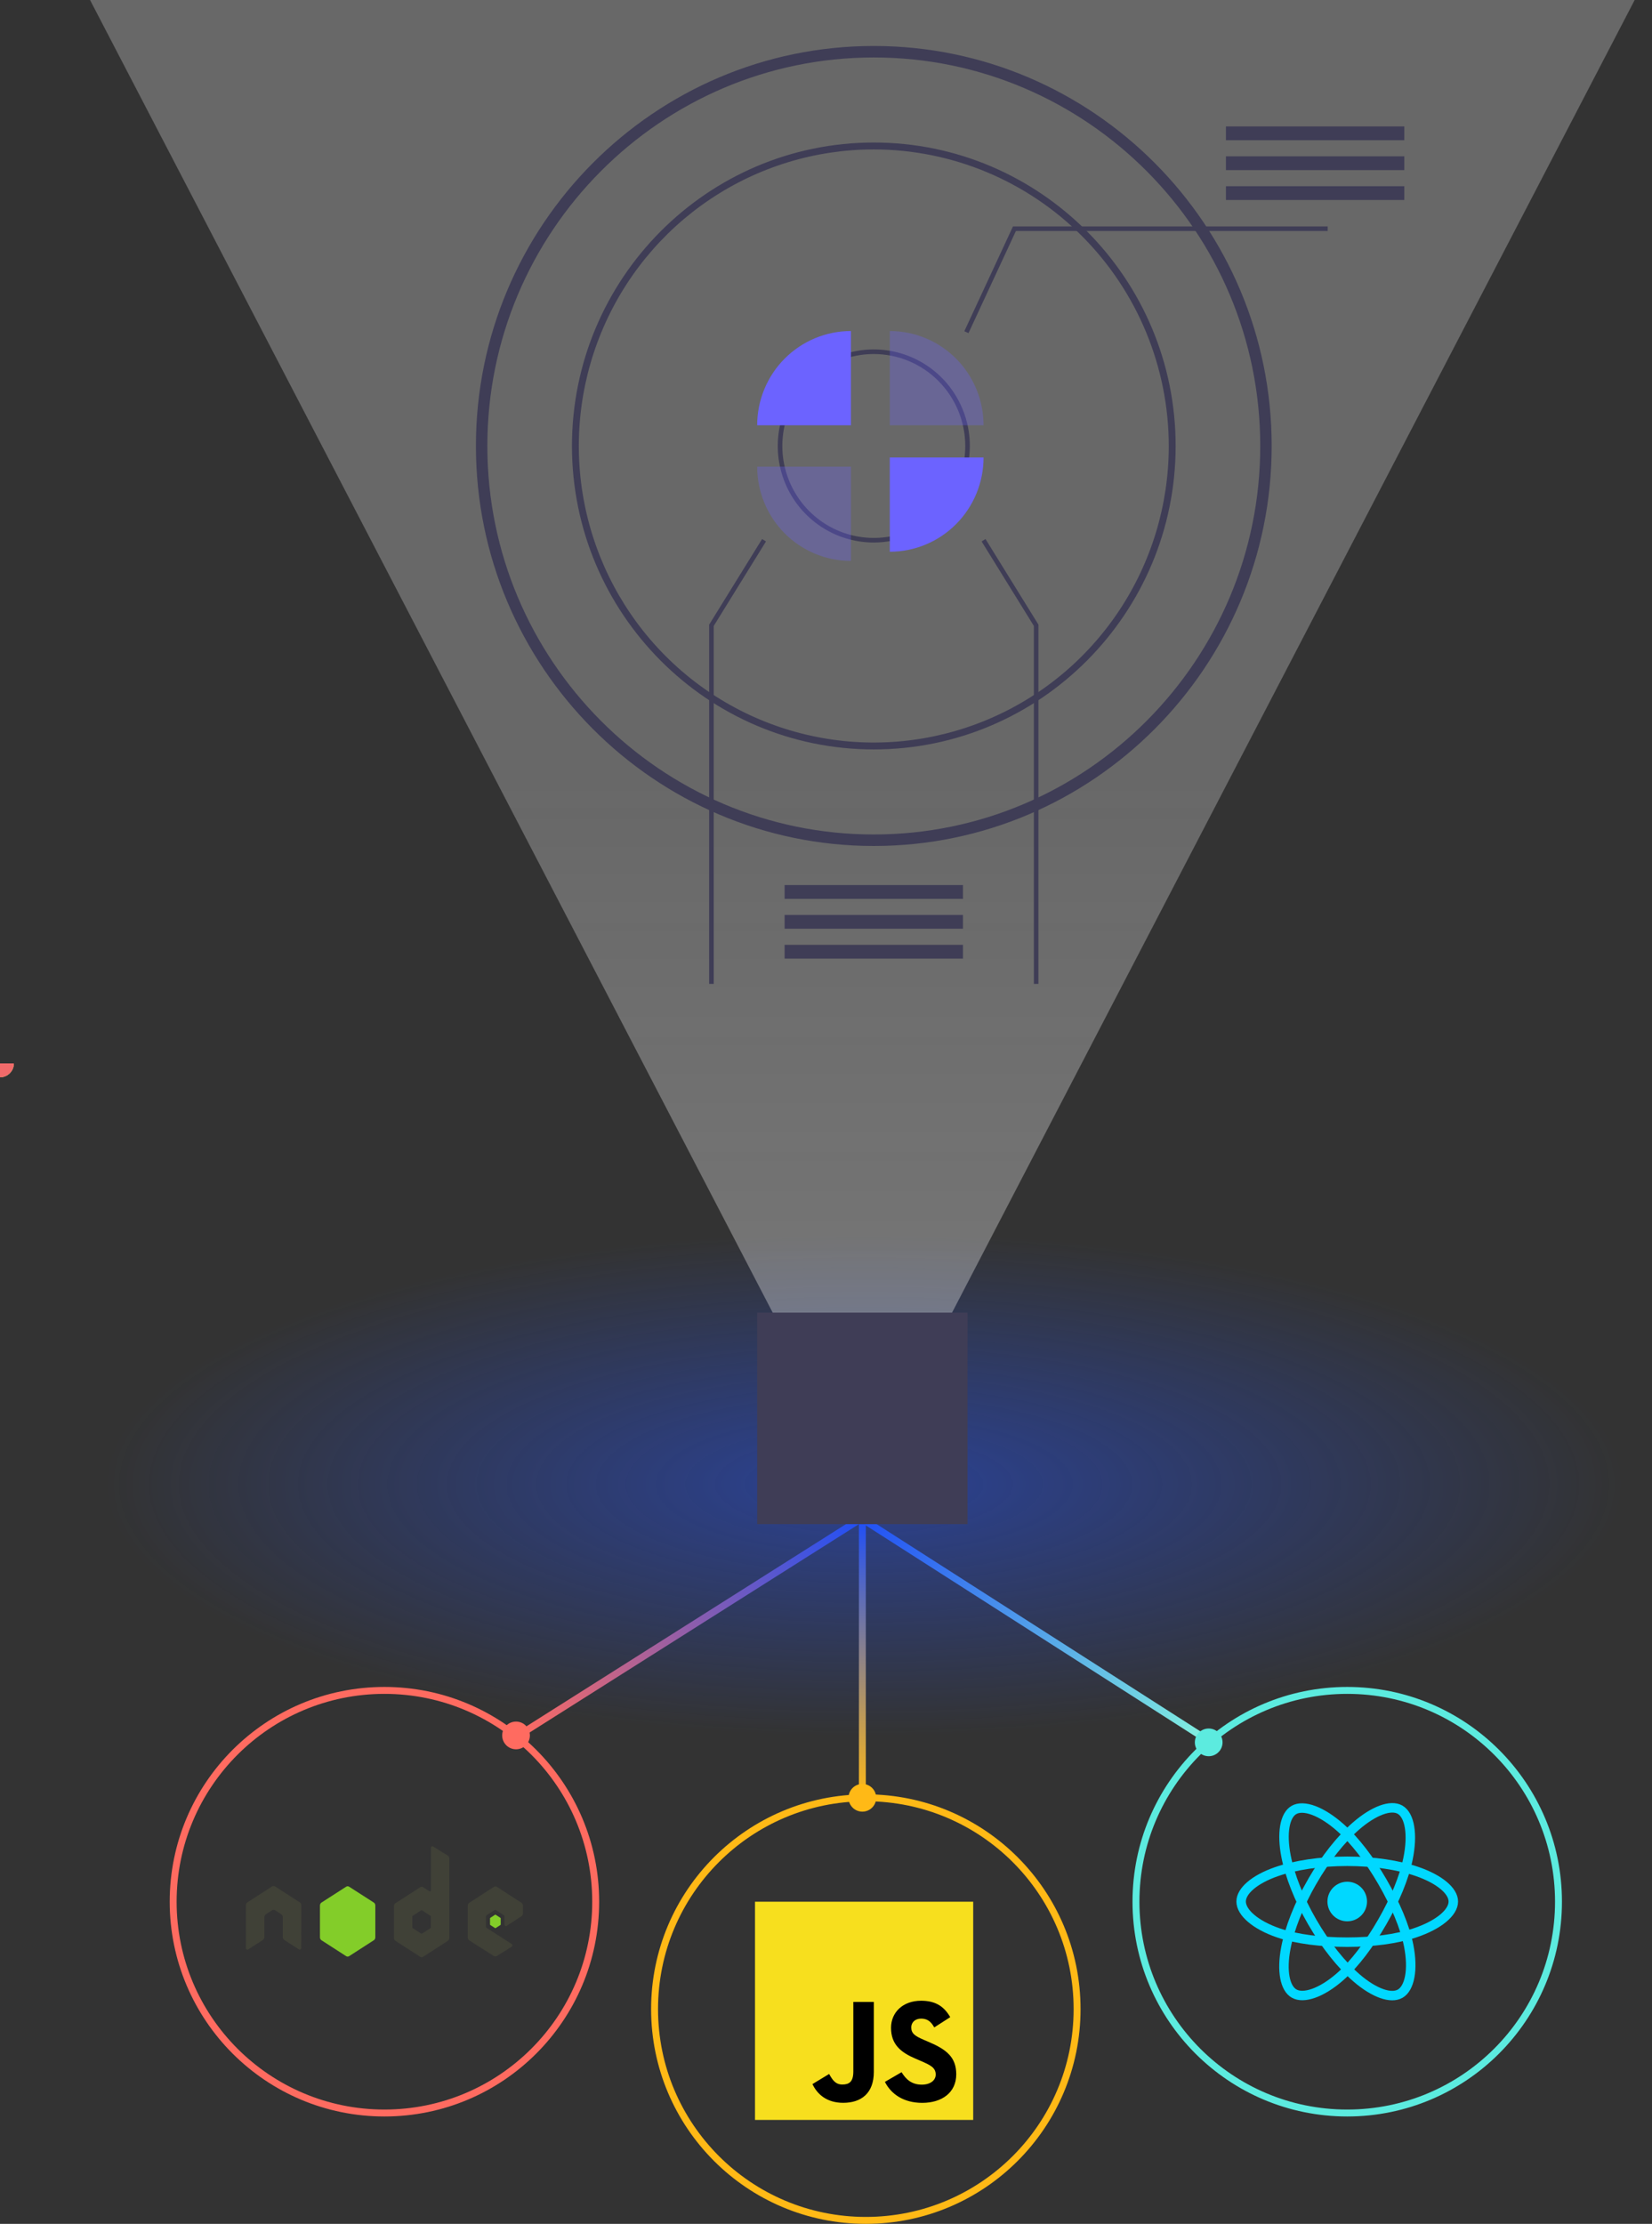 <svg width="477" height="642" viewBox="0 0 477 642" fill="none" xmlns="http://www.w3.org/2000/svg">
<rect x="0" y="0" width="477" height="642" fill="#333333" stroke="none"/>
<g clip-path="url(#clip0)">
<path d="M470 356H29V501H470V356Z" fill="url(#paint0_radial)" fill-opacity="0.5"/>
<path d="M111 610C144.689 610 172 582.689 172 549C172 515.311 144.689 488 111 488C77.311 488 50 515.311 50 549C50 582.689 77.311 610 111 610Z" stroke="#FF6B60" stroke-width="2"/>
<path d="M250 641C283.689 641 311 613.689 311 580C311 546.311 283.689 519 250 519C216.311 519 189 546.311 189 580C189 613.689 216.311 641 250 641Z" stroke="#FFB916" stroke-width="2"/>
<path d="M389 610C422.689 610 450 582.689 450 549C450 515.311 422.689 488 389 488C355.311 488 328 515.311 328 549C328 582.689 355.311 610 389 610Z" stroke="#5CEBDF" stroke-width="2"/>
<path d="M349.461 502.842L249.461 438.842" stroke="url(#paint1_linear)" stroke-width="2"/>
<path d="M149.465 501.155L247.465 439.155" stroke="url(#paint2_linear)" stroke-width="2"/>
<path d="M249 519V440" stroke="url(#paint3_linear)" stroke-width="2"/>
<path d="M0 311C2.209 311 4 309.209 4 307C4 304.791 2.209 303 0 303C-2.209 303 -4 304.791 -4 307C-4 309.209 -2.209 311 0 311Z" fill="#5CEBDF"/>
<path d="M0 311C2.209 311 4 309.209 4 307C4 304.791 2.209 303 0 303C-2.209 303 -4 304.791 -4 307C-4 309.209 -2.209 311 0 311Z" fill="#DEA939"/>
<path d="M0 311C2.209 311 4 309.209 4 307C4 304.791 2.209 303 0 303C-2.209 303 -4 304.791 -4 307C-4 309.209 -2.209 311 0 311Z" fill="#F26A6A"/>
<path d="M389 554.662C392.157 554.662 394.715 552.103 394.715 548.947C394.715 545.791 392.157 543.232 389 543.232C385.844 543.232 383.285 545.791 383.285 548.947C383.285 552.103 385.844 554.662 389 554.662Z" fill="#00D8FF"/>
<path fill-rule="evenodd" clip-rule="evenodd" d="M389 537.327C396.674 537.327 403.802 538.428 409.176 540.279C415.652 542.508 419.634 545.887 419.634 548.947C419.634 552.136 415.414 555.726 408.46 558.03C403.203 559.772 396.284 560.681 389 560.681C381.532 560.681 374.461 559.827 369.144 558.011C362.418 555.711 358.366 552.075 358.366 548.947C358.366 545.912 362.168 542.559 368.552 540.333C373.947 538.452 381.251 537.327 388.999 537.327H389Z" stroke="#00D8FF" stroke-width="2.734"/>
<path fill-rule="evenodd" clip-rule="evenodd" d="M378.885 543.171C382.718 536.524 387.233 530.899 391.521 527.167C396.687 522.671 401.604 520.91 404.254 522.439C407.017 524.032 408.018 529.481 406.54 536.656C405.424 542.08 402.754 548.528 399.115 554.837C395.385 561.307 391.113 567.006 386.883 570.703C381.531 575.382 376.357 577.075 373.647 575.512C371.018 573.997 370.012 569.028 371.274 562.385C372.34 556.772 375.014 549.883 378.884 543.171L378.885 543.171Z" stroke="#00D8FF" stroke-width="2.734"/>
<path fill-rule="evenodd" clip-rule="evenodd" d="M378.895 554.854C375.05 548.215 372.433 541.493 371.34 535.915C370.025 529.193 370.955 524.054 373.603 522.521C376.363 520.924 381.584 522.777 387.062 527.641C391.204 531.318 395.456 536.85 399.106 543.154C402.847 549.617 405.652 556.165 406.743 561.675C408.123 568.649 407.006 573.977 404.299 575.544C401.672 577.064 396.865 575.454 391.74 571.044C387.41 567.318 382.777 561.56 378.895 554.854V554.854Z" stroke="#00D8FF" stroke-width="2.734"/>
<path fill-rule="evenodd" clip-rule="evenodd" d="M124.838 533C124.765 533.001 124.69 533.021 124.624 533.064C124.492 533.15 124.41 533.309 124.41 533.479V545.691C124.41 545.811 124.36 545.918 124.267 545.979C124.173 546.039 124.06 546.039 123.966 545.979L122.179 544.829C121.913 544.658 121.588 544.658 121.322 544.829L114.188 549.427C113.921 549.599 113.759 549.929 113.759 550.273V559.468C113.759 559.812 113.922 560.126 114.188 560.298L121.322 564.896C121.588 565.068 121.913 565.068 122.179 564.896L129.313 560.298C129.58 560.126 129.742 559.812 129.742 559.468V536.544C129.742 536.195 129.572 535.868 129.299 535.698L125.053 533.048C124.986 533.006 124.912 532.999 124.838 533V533ZM78.948 544.478C78.812 544.484 78.685 544.511 78.562 544.59L71.429 549.187C71.163 549.359 71 549.671 71 550.017L71.014 562.357C71.014 562.529 71.094 562.688 71.229 562.773C71.361 562.861 71.526 562.861 71.658 562.773L75.889 560.059C76.157 559.881 76.332 559.572 76.332 559.229V553.466C76.332 553.122 76.494 552.806 76.761 552.636L78.562 551.47C78.697 551.383 78.841 551.342 78.991 551.342C79.138 551.342 79.29 551.383 79.42 551.47L81.222 552.636C81.489 552.806 81.65 553.122 81.65 553.466V559.229C81.65 559.572 81.827 559.883 82.094 560.059L86.325 562.773C86.458 562.861 86.622 562.861 86.754 562.773C86.885 562.688 86.969 562.529 86.969 562.357L86.983 550.017C86.983 549.671 86.822 549.359 86.554 549.187L79.42 544.59C79.3 544.511 79.171 544.484 79.034 544.478H78.948H78.948ZM143.051 544.59C142.902 544.59 142.756 544.632 142.623 544.717L135.489 549.315C135.222 549.487 135.06 549.801 135.06 550.145V559.34C135.06 559.686 135.234 560 135.503 560.17L142.58 564.672C142.841 564.839 143.16 564.851 143.423 564.688L147.712 562.022C147.848 561.938 147.94 561.78 147.941 561.607C147.942 561.434 147.861 561.278 147.726 561.192L140.55 556.594C140.415 556.509 140.321 556.335 140.321 556.163V553.29C140.321 553.118 140.416 552.961 140.55 552.875L142.78 551.438C142.913 551.352 143.075 551.352 143.209 551.438L145.439 552.875C145.572 552.961 145.653 553.118 145.653 553.29V555.557C145.653 555.729 145.735 555.886 145.868 555.972C146.002 556.058 146.163 556.058 146.297 555.972L150.571 553.194C150.836 553.022 151 552.707 151 552.364V550.145C151 549.802 150.837 549.487 150.571 549.315L143.48 544.717C143.347 544.631 143.201 544.59 143.051 544.59V544.59ZM121.722 551.454C121.759 551.454 121.803 551.464 121.836 551.486L124.281 553.066C124.347 553.109 124.395 553.188 124.395 553.274V556.435C124.395 556.52 124.348 556.6 124.281 556.642L121.836 558.223C121.77 558.265 121.688 558.265 121.622 558.223L119.177 556.642C119.111 556.599 119.063 556.52 119.063 556.435V553.274C119.063 553.188 119.111 553.109 119.177 553.066L121.622 551.486C121.655 551.465 121.685 551.454 121.722 551.454V551.454Z" fill="#404137"/>
<path fill-rule="evenodd" clip-rule="evenodd" d="M100.378 544.542C100.229 544.542 100.082 544.584 99.949 544.67L92.816 549.251C92.549 549.423 92.387 549.754 92.387 550.097V559.292C92.387 559.636 92.549 559.951 92.816 560.123L99.949 564.72C100.216 564.892 100.54 564.892 100.807 564.72L107.941 560.123C108.207 559.951 108.37 559.636 108.37 559.292V550.097C108.37 549.753 108.207 549.423 107.941 549.251L100.807 544.67C100.674 544.584 100.527 544.542 100.378 544.542ZM143.037 552.747C143.009 552.747 142.977 552.747 142.951 552.763L141.579 553.657C141.528 553.69 141.493 553.751 141.493 553.817V555.573C141.493 555.639 141.528 555.7 141.579 555.732L142.951 556.61C143.003 556.644 143.058 556.644 143.109 556.61L144.481 555.732C144.532 555.7 144.567 555.639 144.567 555.573V553.817C144.567 553.751 144.532 553.69 144.481 553.657L143.109 552.763C143.083 552.746 143.066 552.747 143.037 552.747Z" fill="#83CD29"/>
<path d="M281 549H218V612H281V549Z" fill="#F7DF1E"/>
<path d="M260.32 598.219C261.589 600.291 263.24 601.814 266.16 601.814C268.613 601.814 270.18 600.588 270.18 598.894C270.18 596.864 268.57 596.145 265.87 594.964L264.39 594.329C260.118 592.509 257.28 590.229 257.28 585.409C257.28 580.969 260.663 577.589 265.95 577.589C269.714 577.589 272.42 578.899 274.37 582.329L269.76 585.289C268.745 583.469 267.65 582.752 265.95 582.752C264.216 582.752 263.117 583.852 263.117 585.289C263.117 587.065 264.217 587.784 266.757 588.884L268.237 589.518C273.267 591.675 276.107 593.874 276.107 598.818C276.107 604.148 271.92 607.068 266.297 607.068C260.799 607.068 257.247 604.448 255.509 601.014L260.32 598.219ZM239.407 598.732C240.337 600.382 241.183 601.777 243.217 601.777C245.162 601.777 246.389 601.016 246.389 598.057V577.927H252.309V598.137C252.309 604.267 248.715 607.057 243.469 607.057C238.729 607.057 235.984 604.604 234.588 601.65L239.407 598.732Z" fill="black"/>
<circle cx="249" cy="519" r="4" fill="#FFB916"/>
<circle cx="349" cy="503" r="4" fill="#5CEBDF"/>
<circle cx="149" cy="501" r="4" fill="#FF6B60"/>
</g>
<path opacity="0.4" d="M249 428.718L472 0H26L249 428.718L472 0H26L249 428.718Z" fill="url(#paint4_linear)"/>
<path d="M279.372 378.944H218.628V440H279.372V378.944Z" fill="#3F3D56"/>
<path d="M252.301 244.223C188.954 244.223 137.417 192.421 137.417 128.748C137.417 65.075 188.954 13.273 252.301 13.273C315.649 13.273 367.185 65.075 367.185 128.748C367.185 192.421 315.649 244.223 252.301 244.223ZM252.301 16.591C190.774 16.591 140.719 66.905 140.719 128.748C140.719 190.592 190.774 240.905 252.301 240.905C313.828 240.905 363.884 190.592 363.884 128.748C363.884 66.905 313.828 16.591 252.301 16.591V16.591Z" fill="#3F3D56"/>
<path d="M252.301 216.35C204.245 216.35 165.148 177.052 165.148 128.748C165.148 80.444 204.245 41.146 252.301 41.146C300.358 41.146 339.454 80.444 339.454 128.748C339.454 177.052 300.358 216.35 252.301 216.35ZM252.301 43.137C235.456 43.137 218.989 48.158 204.982 57.565C190.975 66.972 180.059 80.343 173.612 95.986C167.166 111.63 165.479 128.843 168.765 145.45C172.052 162.057 180.164 177.311 192.075 189.284C203.987 201.257 219.163 209.411 235.685 212.714C252.207 216.017 269.332 214.322 284.895 207.842C300.459 201.363 313.761 190.39 323.12 176.311C332.478 162.232 337.474 145.68 337.474 128.748C337.448 106.051 328.466 84.29 312.499 68.24C296.532 52.191 274.883 43.163 252.301 43.137Z" fill="#3F3D56"/>
<path d="M252.301 156.621C246.817 156.621 241.455 154.987 236.895 151.924C232.335 148.861 228.78 144.508 226.682 139.415C224.583 134.322 224.034 128.717 225.104 123.31C226.174 117.903 228.815 112.937 232.693 109.039C236.571 105.141 241.512 102.486 246.891 101.41C252.271 100.335 257.846 100.887 262.913 102.997C267.98 105.106 272.311 108.679 275.358 113.263C278.406 117.846 280.032 123.235 280.032 128.748C280.024 136.138 277.099 143.223 271.901 148.448C266.702 153.674 259.653 156.613 252.301 156.621ZM252.301 102.202C247.078 102.202 241.972 103.759 237.629 106.676C233.286 109.593 229.9 113.739 227.902 118.589C225.903 123.44 225.38 128.778 226.399 133.927C227.418 139.076 229.933 143.806 233.627 147.519C237.32 151.232 242.026 153.76 247.149 154.784C252.272 155.808 257.582 155.283 262.408 153.273C267.234 151.264 271.358 147.862 274.26 143.496C277.162 139.131 278.711 133.998 278.711 128.748C278.703 121.71 275.918 114.963 270.967 109.986C266.016 105.009 259.303 102.21 252.301 102.202V102.202Z" fill="#3F3D56"/>
<path d="M245.699 95.566C242.144 95.566 238.624 96.269 235.339 97.637C232.055 99.004 229.071 101.008 226.557 103.535C224.043 106.062 222.049 109.061 220.689 112.363C219.329 115.664 218.628 119.202 218.628 122.775H245.699V95.566Z" fill="#6C63FF"/>
<path opacity="0.3" d="M218.628 134.721C218.628 141.937 221.48 148.858 226.557 153.961C231.634 159.064 238.519 161.931 245.699 161.931V134.721H218.628Z" fill="#6C63FF"/>
<path opacity="0.3" d="M256.923 95.566V122.775H283.993C283.993 119.202 283.293 115.664 281.933 112.363C280.572 109.061 278.578 106.062 276.065 103.535C273.551 101.008 270.567 99.004 267.282 97.637C263.998 96.269 260.478 95.566 256.923 95.566V95.566Z" fill="#6C63FF"/>
<path d="M256.923 159.276C264.103 159.276 270.988 156.409 276.065 151.306C281.141 146.204 283.993 139.283 283.993 132.066H256.923V159.276Z" fill="#6C63FF"/>
<path d="M279.64 96.178L278.443 95.617L292.486 65.37H383.361V66.697H293.327L279.64 96.178Z" fill="#3F3D56"/>
<path d="M405.48 36.501H353.98V40.483H405.48V36.501Z" fill="#3F3D56"/>
<path d="M405.48 45.128H353.98V49.11H405.48V45.128Z" fill="#3F3D56"/>
<path d="M405.48 53.756H353.98V57.737H405.48V53.756Z" fill="#3F3D56"/>
<path d="M278.051 255.505H226.551V259.487H278.051V255.505Z" fill="#3F3D56"/>
<path d="M278.051 264.133H226.551V268.115H278.051V264.133Z" fill="#3F3D56"/>
<path d="M278.051 272.76H226.551V276.742H278.051V272.76Z" fill="#3F3D56"/>
<path d="M299.839 284.042H298.519V180.703L283.432 156.308L284.555 155.607L299.839 180.323V284.042Z" fill="#3F3D56"/>
<path d="M206.084 284.042H204.763V180.323L220.049 155.607L221.17 156.308L206.084 180.703V284.042Z" fill="#3F3D56"/>
<defs>
<radialGradient id="paint0_radial" cx="0" cy="0" r="1" gradientUnits="userSpaceOnUse" gradientTransform="translate(249.5 428.5) rotate(90) scale(72.5 220.5)">
<stop stop-color="#2250F4"/>
<stop offset="1" stop-color="#2250F4" stop-opacity="0"/>
</radialGradient>
<linearGradient id="paint1_linear" x1="250" y1="438" x2="350" y2="502" gradientUnits="userSpaceOnUse">
<stop stop-color="#2250F4"/>
<stop offset="1" stop-color="#84F3DF"/>
</linearGradient>
<linearGradient id="paint2_linear" x1="248" y1="440" x2="150" y2="502" gradientUnits="userSpaceOnUse">
<stop stop-color="#2250F4"/>
<stop offset="1" stop-color="#FF6B60"/>
</linearGradient>
<linearGradient id="paint3_linear" x1="249" y1="440" x2="249" y2="519" gradientUnits="userSpaceOnUse">
<stop stop-color="#2250F4"/>
<stop offset="1" stop-color="#FFB916"/>
</linearGradient>
<linearGradient id="paint4_linear" x1="249" y1="428.718" x2="249" y2="0" gradientUnits="userSpaceOnUse">
<stop stop-color="#E4E4E4"/>
<stop offset="0.473" stop-color="#F0F0F0" stop-opacity="0.7"/>
</linearGradient>
<clipPath id="clip0">
<rect width="477" height="335" fill="white" transform="translate(0 307)"/>
</clipPath>
</defs>
</svg>
